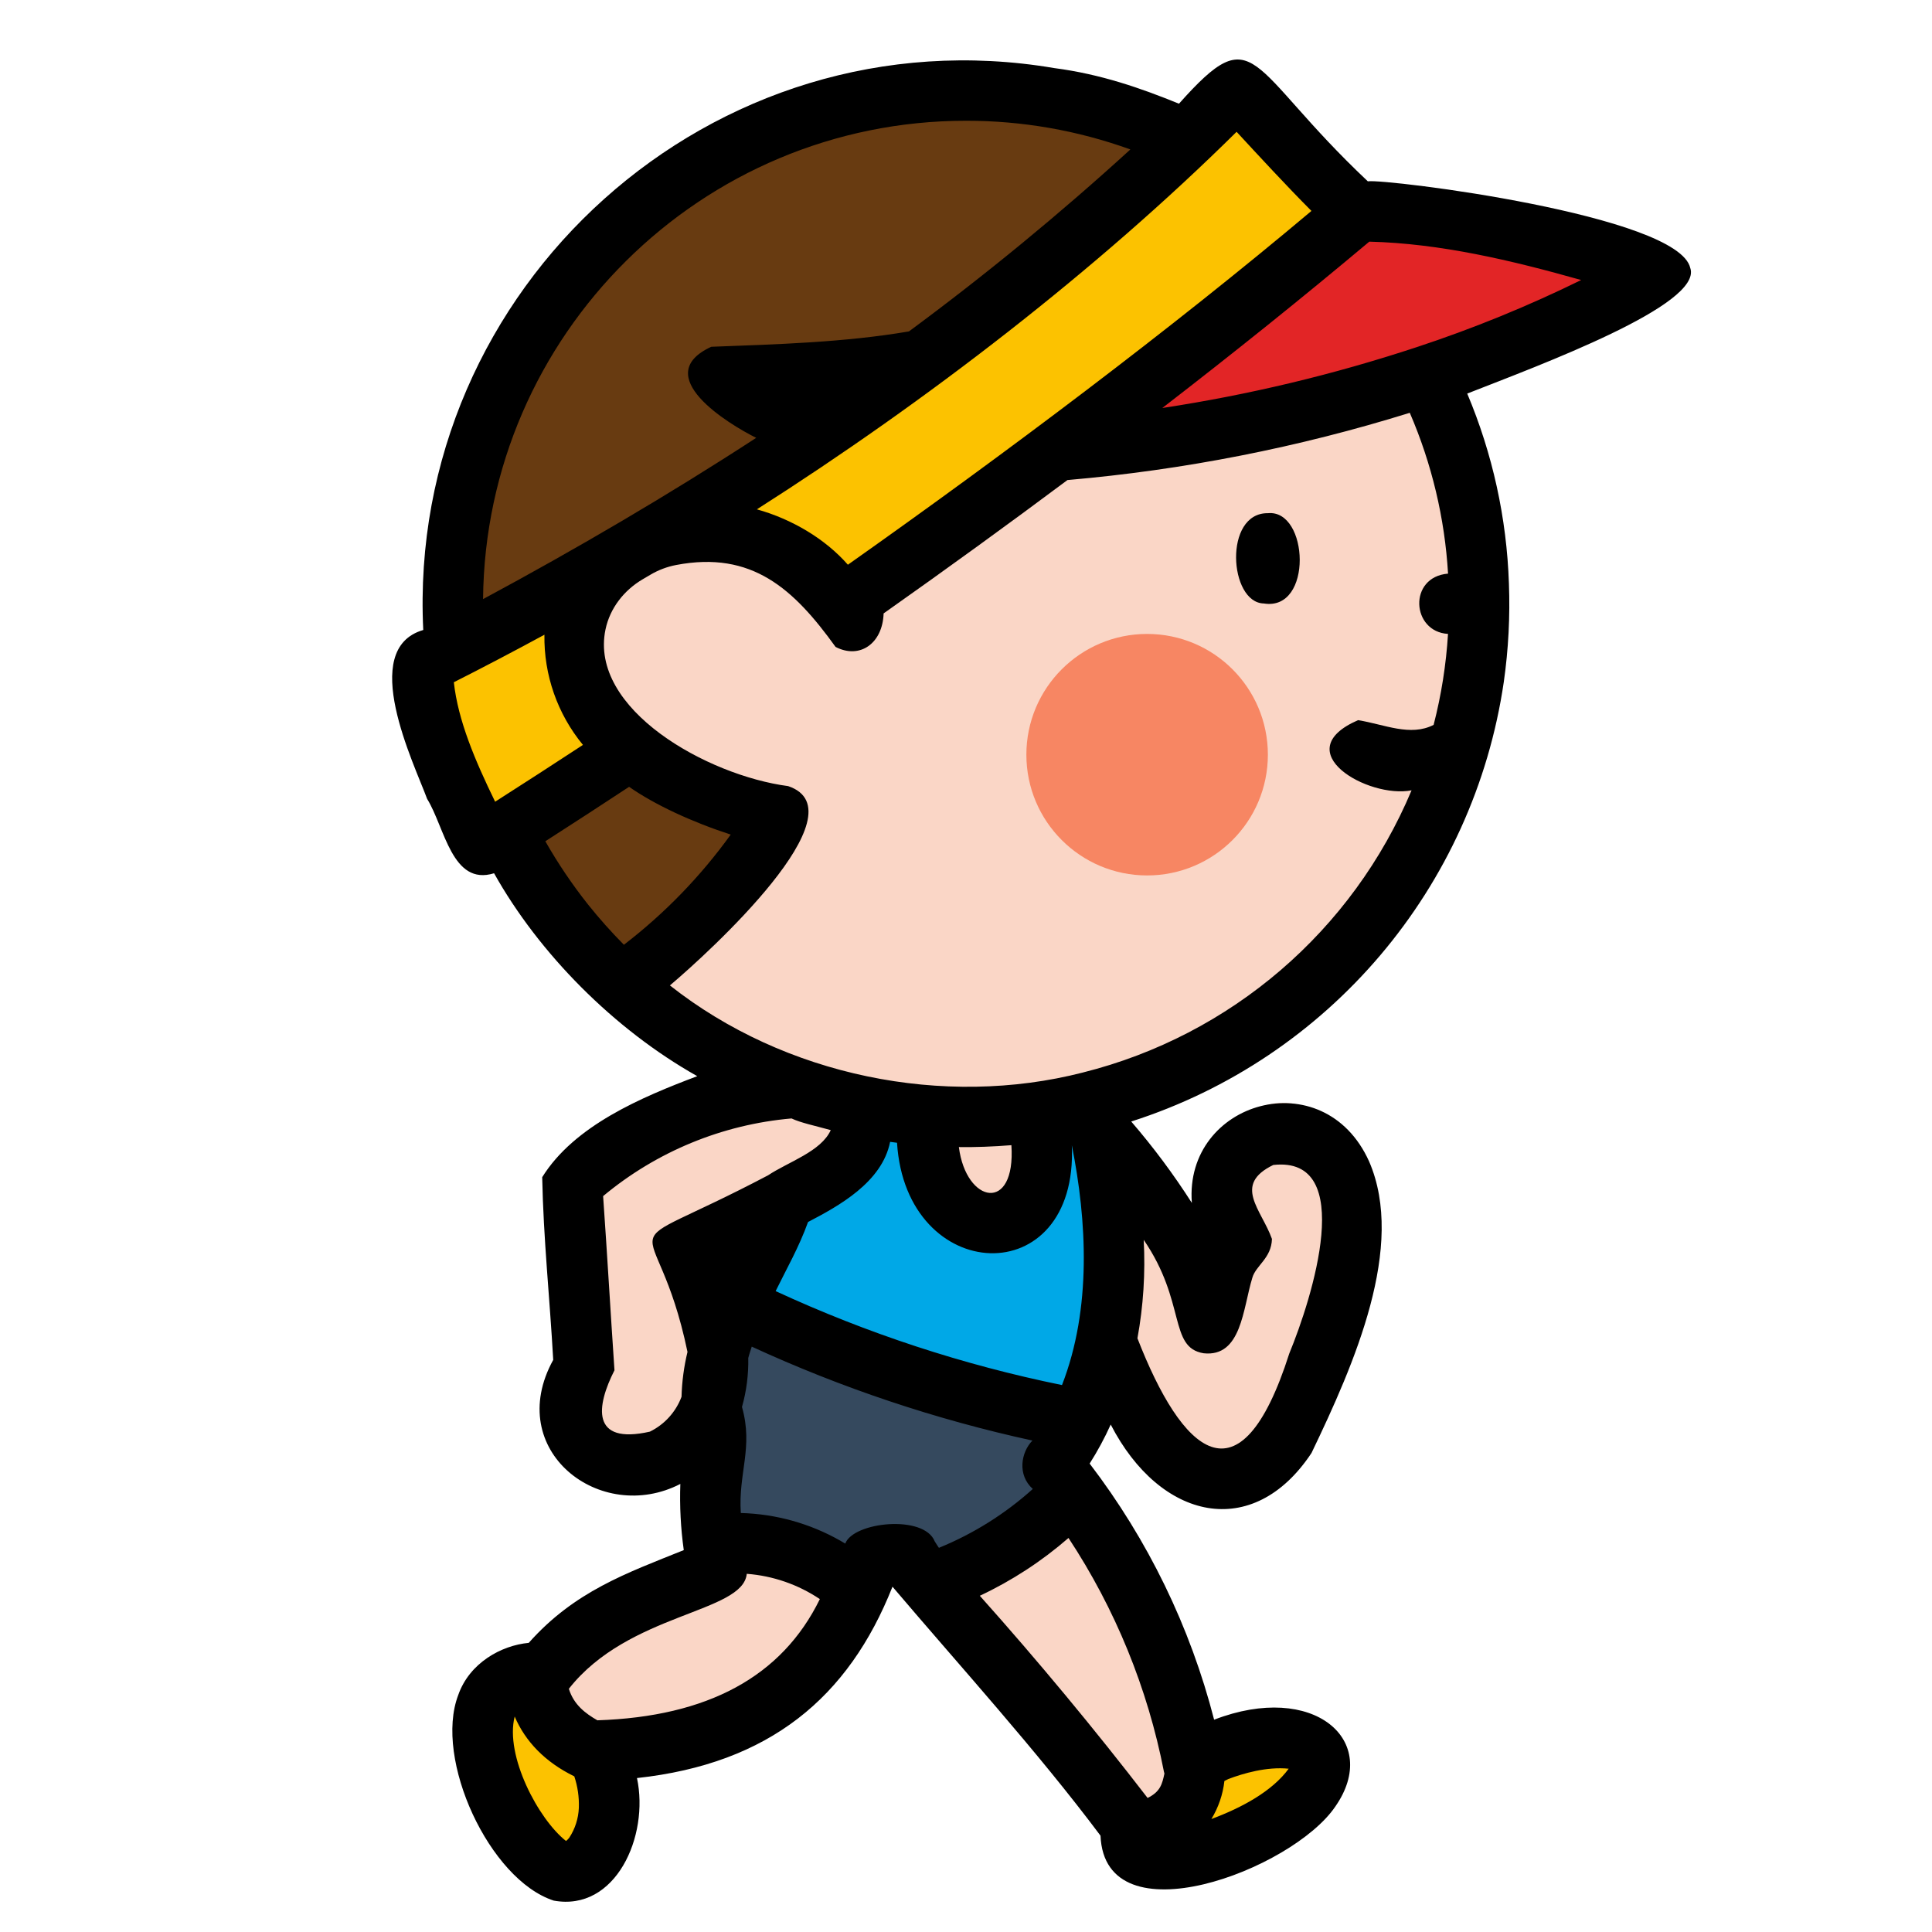 <svg id="Capa_1" enable-background="new 0 0 512 512" height="512" viewBox="0 0 512 512" width="512" xmlns="http://www.w3.org/2000/svg"><g><g><g fill="#fad6c6"><path d="m353.7 299.741c-4.864-7.575-14.948-9.773-22.523-4.909s-9.773 14.948-4.909 22.523c.787 1.226 1.735 2.341 2.818 3.315l-.864.906c-5.792 6.077-4.683 13.439-7.991 21.155-1.5-18.011-19.934-41.481-32.228-54.73.4 12.954 4.565 32.805.416 45.084 4.344 13.632 8.174 25.793 16.1 37.706 4.359 6.551 10.64 12.88 18.5 13.162 5.5.2 10.767-2.731 14.478-6.793s6.067-9.167 8.024-14.309c7.36-19.332 19.368-45.715 8.179-63.11z"/><path d="m189.059 377.462c2.857 18.474 20.2 32.9 38.8 34.8s37.321-7.424 49.208-21.851 17.432-33.34 18.126-52.02c.588-15.835-2.305-32.223-11.009-45.464-14.755-22.445-58.821-34.286-69.507-1.583-4.147 12.688-4.942 24.506-11.059 36.876-7.544 15.253-17.302 31.508-14.559 49.242z"/><path d="m316.307 468c-5.84-30.099-19.274-58.206-39.027-81.655-7.465-1.6-15.639-3.682-23.153-2.322s-14.886 6.442-16.552 13.9c-2.072 9.267 4.9 17.871 11.283 24.906 17.79 19.616 34.739 39.952 50.847 61.009-.366 2.89.272 6.963 2.956 8.094s5.724.982 8.614.612c11.808-1.537 22.934-6.404 32.078-14.031 2.059-1.579 3.795-3.54 5.111-5.776 1.314-2.276 1.525-5.024.575-7.474-2.016-4.487-8.065-5.307-12.927-4.556-7.419 1.145-14.2 2.303-19.805 7.293z"/></g><path d="m277.28 386.35c2.47 2.92 4.837 5.917 7.1 8.99-10.564 11.14-23.707 19.51-38.27 24.37-5.44-6.4-10.31-13.85-8.54-21.79 1.67-7.45 9.04-12.53 16.56-13.89s15.68.72 23.15 2.32z" fill="#35495e"/><path d="m348.46 472.74c-1.315 2.235-3.05 4.195-5.11 5.77-9.142 7.632-20.27 12.499-32.08 14.03-2.88.37-5.92.52-8.61-.61-2.29-.97-3.09-4.07-3.04-6.76 8.66.723 16.267-5.711 16.99-14.371.084-1.009.071-2.023-.04-3.029 5.55-4.8 12.23-5.94 19.54-7.06 4.86-.75 10.91.06 12.93 4.55.953 2.452.739 5.204-.58 7.48z" fill="#fcc200"/><path d="m294.774 338.388c-.019.686-.041 1.373-.064 2.062-.115 3.322-4.072 36.5-8.52 35.68-31.658-5.854-62.369-16.005-91.28-30.17 2.69-6.07 5.85-11.98 8.7-17.74 6.12-12.37 6.92-24.18 11.06-36.87 3.89-11.88 12.18-17.89 21.87-19.63 4.249 8.921 7.215 18.398 8.81 28.15 1.16 7.13 1.91 15.07 7.21 19.99 7.466 6.931 20.08 5.086 22.167-4.914 1.788-8.702 1.781-17.677-.023-26.376-.6-2.891-3.313-7.568-.5-9.194 2.847-1.646 9.335 4.2 10.852 6.037 3.376 4.1 5.066 9.309 6.35 14.461 3.183 12.79 3.73 25.464 3.368 38.514z" fill="#00a8e7"/><path d="m190.1 383.751c-3.46 9.265-1.4 23.47-.1 32.045-19.759 8.446-32.807 11.364-46.021 27.355-19.288 0-19.623 18.98-9.979 36.808 0 0 8 16.041 16 16.041 8.637 0 16-16.041 8-32.082 27.376-.742 50.98-9.811 64-32.081 4.693-8.027 17.044-34.7 15.566-43.716s-8.3-17.651-17.9-19.795c-9.079-2.028-22.338 4.107-27.586 11.583-.82 1.191-1.486 2.483-1.98 3.842z" fill="#fad6c6"/><path d="m158.41 464.77c7.33 15.75.08 31.23-8.41 31.23-8 0-16-16.04-16-16.04-9.36-17.3-9.32-35.69 8.32-36.75-.306 5.239 1.515 10.381 5.05 14.26 3.083 3.234 6.857 5.729 11.04 7.3z" fill="#fcc200"/><path d="m227.28 421.49c-10.329-9.458-24.298-13.888-38.19-12.11-1.03-8.21-1.68-18.41 1.01-25.63.496-1.358 1.161-2.648 1.98-3.84 5.25-7.48 18.51-13.61 27.59-11.58 9.59 2.14 16.42 10.77 17.9 19.79 1.06 6.49-5.04 22.12-10.29 33.37z" fill="#35495e"/><path d="m286.19 376.13c-2.477 5.099-5.541 9.892-9.13 14.28-11.88 14.43-30.61 23.76-49.21 21.86s-35.93-16.33-38.79-34.81c-1.7-11.03 1.43-21.49 5.85-31.5 28.911 14.165 59.622 24.316 91.28 30.17z" fill="#35495e"/><path d="m219.944 288.14c-25.262-.717-49.81 8.436-68.436 25.517 1.529 16.274 1.812 32.812 3.342 49.085-5.016 5.335-4.95 15.4.183 20.619s13.673 6.291 20.386 3.367 11.558-9.32 13.6-16.352 1.5-14.625-.438-21.686-5.224-13.673-8.682-20.128l.441 2.276c13.1-3.415 23.059-10.318 34.944-16.8 3.5-1.909 7-4 9.591-7.021s4.185-7.163 3.269-11.041-4.218-7.704-8.2-7.836z" fill="#fad6c6"/><circle cx="256" cy="160" fill="#fad6c6" r="136"/><path d="m226.04 115.13c5.44 30.74-.39 64.27-14.54 92.1-10.969 21.43-27.054 39.823-46.83 53.55-55.624-50.478-59.795-136.491-9.317-192.114s136.491-59.795 192.114-9.317c.326.296.65.593.973.891-48.531 25.989-102.758 39.518-157.81 39.37 10.71 9.52 21.19 13.81 35.41 15.52z" fill="#683b11"/><path d="m440 72c-26.183-7.722-52.7-15.931-80-16-25.512 22.064-62.488 41.936-88 64 56.031-3.268 119.564-19.643 168-48z" fill="#e22526"/><path d="m360 56c-69.831 58.983-154.786 119.078-232 168-8-16-16-32-16-48 76.707-38.2 155.745-91.51 215.882-152.556-.382-.861 29.512 32.671 32.118 32.556z" fill="#fcc200"/><path d="m213.855 145.404c-9.845-7.542-22.33-10.765-34.595-8.931-9.465 1.468-18.788 6.387-23.607 14.665-6.5 11.172-3.259 26.089 4.9 36.112s20.285 15.968 32.465 20.3c8.433 3 17.766 5.364 26.206 2.386 6.555-2.373 11.639-7.652 13.762-14.292 4.897-15.743-6.792-40.679-19.131-50.24z" fill="#fad6c6"/><circle cx="304" cy="200" fill="#f78663" r="32"/></g><g><path d="m447.941 71.031c-3.131-14.074-80.809-23.7-85.455-22.981-32.206-30.35-29.45-43.688-50.048-20.566-10.054-4.1-20.7-7.832-33.009-9.435-90.661-15.4-171.692 58.172-167.262 148.905-17.365 5.06-2.444 35.333 1.026 44.758 4.7 7.579 6.577 23.165 17.742 19.712 11.868 21.214 31.776 41.368 53.847 53.771-14.791 5.581-32.578 13.078-41.093 26.772.32 16.343 2 31.936 2.919 48.417-13.233 24.031 12.54 43.793 33.688 32.875-.205 5.86.1 11.727.91 17.534-15.177 6.117-28.956 10.921-41.083 24.58-7.262.673-15.715 5.305-18.689 13.838-6.489 17 8.258 48.94 25.317 54.472 16.417 2.993 25.345-17.082 22.056-32.481 35.049-3.8 56.071-21.319 67.711-50.713 17.81 20.974 38.271 43.465 55.129 65.985 1.154 27.856 50.862 9.109 62.242-7.748 12.2-17.514-5.744-33.166-32.134-22.988-6.332-24.609-17.55-47.692-32.988-67.876 2.106-3.309 3.972-6.766 5.583-10.342 13.133 25.438 37.709 30.944 53.211 7.539 11.407-23.728 25.011-54.78 15.268-77.264-12.036-26.744-49.063-15.98-46.975 10.99-4.834-7.565-10.204-14.775-16.068-21.573 52.45-16.799 90.759-61.997 98.736-116.491 1.232-8.646 1.687-17.384 1.357-26.111-.58-17.304-4.325-34.355-11.049-50.31 19.35-7.593 62.459-23.513 59.111-33.269zm-120.229-36.1c5.463 5.919 13.366 14.487 19.836 20.966-37.148 31.264-80.988 64.203-122.848 93.76-5.986-6.841-14.848-12.095-24.122-14.677 44.922-28.619 90.034-63.37 127.134-100.051zm-71.712-2.931c14.852-.016 29.594 2.558 43.562 7.606-18.715 17.075-38.301 33.17-58.68 48.221-17.026 2.915-35.061 3.421-52.394 4.074-16.459 7.628 4.467 20.433 11.914 24.134-23.142 15.061-47.617 29.417-72.386 42.736.663-70.014 57.815-126.771 127.984-126.771zm-135.729 148.8c7.013-3.535 16.428-8.466 24.008-12.591-.176 10.637 3.443 20.989 10.208 29.2-7.8 5.11-15.593 10.151-23.273 15.054-5.324-10.942-9.814-21.463-10.943-31.663zm35.536 58.867c-4.182-5.279-7.956-10.87-11.288-16.723 7.345-4.715 14.772-9.542 22.2-14.428 6.756 4.734 16.7 9.34 26.931 12.657-7.964 11.06-17.501 20.898-28.309 29.2-3.366-3.397-6.548-6.971-9.534-10.706zm169.727 231.786c3.885-1.471 10.191-3.326 15.981-2.725-4.361 5.961-12.346 10.3-20.485 13.331 1.871-3.067 3.048-6.507 3.449-10.077.267-.141.221-.128 1.055-.529zm-17.079-1.938c.032.169.087.329.13.5-.6 2.8-1.087 4.808-4.459 6.462-14.116-18.329-29.042-36.317-44.463-53.582 8.503-3.996 16.412-9.151 23.5-15.319 12.394 18.797 20.986 39.839 25.292 61.939zm-85.731-61.2c-8.062-4.584-17.129-7.11-26.4-7.354-.713-10.573 3.364-17.342.309-28.1 1.194-4.224 1.755-8.601 1.666-12.99.271-.943.17-.69.921-3 23.82 10.963 48.759 19.309 74.38 24.892-3.008 3.09-4.077 9.085.105 12.828-7.331 6.596-15.748 11.874-24.879 15.6-.219-.342-.388-.528-1.105-1.694-2.823-7.2-21.614-5.18-23.717.57-.213-.136-.279-.167-1.28-.753zm45.307-104.831c1.2 18.042-12.016 15.525-13.921.5 3.847.08 9.439-.123 13.921-.501zm-30.309-.637c2.344 37.854 48.058 39.969 46.324.666 3.983 19.916 5.308 43.185-2.606 63.543-26.175-5.333-51.642-13.689-75.888-24.9 2.836-5.8 6.162-11.562 8.587-18.312 8.085-4.226 19.607-10.493 21.752-21.24.606.085 1.216.165 1.831.242zm-65.494 76.553c-15.752 3.564-14.2-6.8-9.386-16.264-1.056-15.5-1.9-30.358-3.009-46.153 14.149-11.802 31.575-18.986 49.931-20.583 2.39 1.142 6.178 1.922 10.394 3.092-2.573 5.69-11.236 8.4-16.618 11.981-44.486 23.4-29.819 6.075-21.349 46.8-.942 3.897-1.472 7.882-1.581 11.89-1.513 4.036-4.512 7.34-8.382 9.237zm-18.828 99.7c-.114 2.826-.996 5.568-2.55 7.931-.246.318-.529.605-.844.855-7.331-5.762-16.245-22.6-13.612-32.993 2.805 6.565 8.018 12.061 15.8 15.859.898 2.688 1.307 5.516 1.206 8.348zm4.912-23.2c-3.15-1.815-6.226-4.081-7.564-8.348 15.879-20.223 46.142-20.044 47.152-30.475 6.927.523 13.6 2.831 19.369 6.7-10.062 20.572-29.736 31.156-58.959 32.123zm160.641-97.27c10.075 1.1 10.412-11.835 12.926-20 .928-3.292 5.06-5.154 5.2-10.3-2.772-7.785-10.483-14.345.351-19.6 22.282-2.474 10.268 35.363 4.246 49.956-13.147 41.172-28.532 26.083-40.244-4.023 1.573-8.602 2.131-17.36 1.66-26.092 11.308 16.484 6.57 28.509 15.859 30.057zm-31.979-74.4c-36.876 9.458-79 .95-109.442-23.084 10.4-8.761 51.227-46.1 31.344-52.816-21.447-2.814-52.82-20.385-48.413-41.518 1.175-5.635 4.91-10.4 9.876-13.31.69-.404 1.383-.811 2.078-1.221 2.094-1.235 4.395-2.098 6.783-2.553 20.083-3.827 31.149 6.319 42.233 21.713 6.476 3.359 12.486-.984 12.733-8.877 16.749-11.818 33.113-23.69 48.72-35.345 30.793-2.661 61.21-8.636 90.721-17.823 5.836 13.508 9.269 27.932 10.142 42.621-10.624.881-9.722 15.418-.011 15.975-.498 8.138-1.774 16.21-3.812 24.105-6.178 3.169-12.952-.1-20.02-1.25-19.1 8.311 2.69 20.861 14.174 18.6-15.637 37.255-47.915 64.965-87.108 74.78zm88.404-192.212c-21.959 7.249-44.49 12.637-67.353 16.107 19.226-14.837 37.1-29.186 54.853-44.085 18.8.469 37.653 4.941 56.151 10.171-14.122 6.936-28.707 12.885-43.651 17.807z"/><path d="m336 136c-11.787-.135-10.315 23.71-1.086 23.927 13.115 2.121 11.937-24.992 1.086-23.927z"/></g></g></svg>